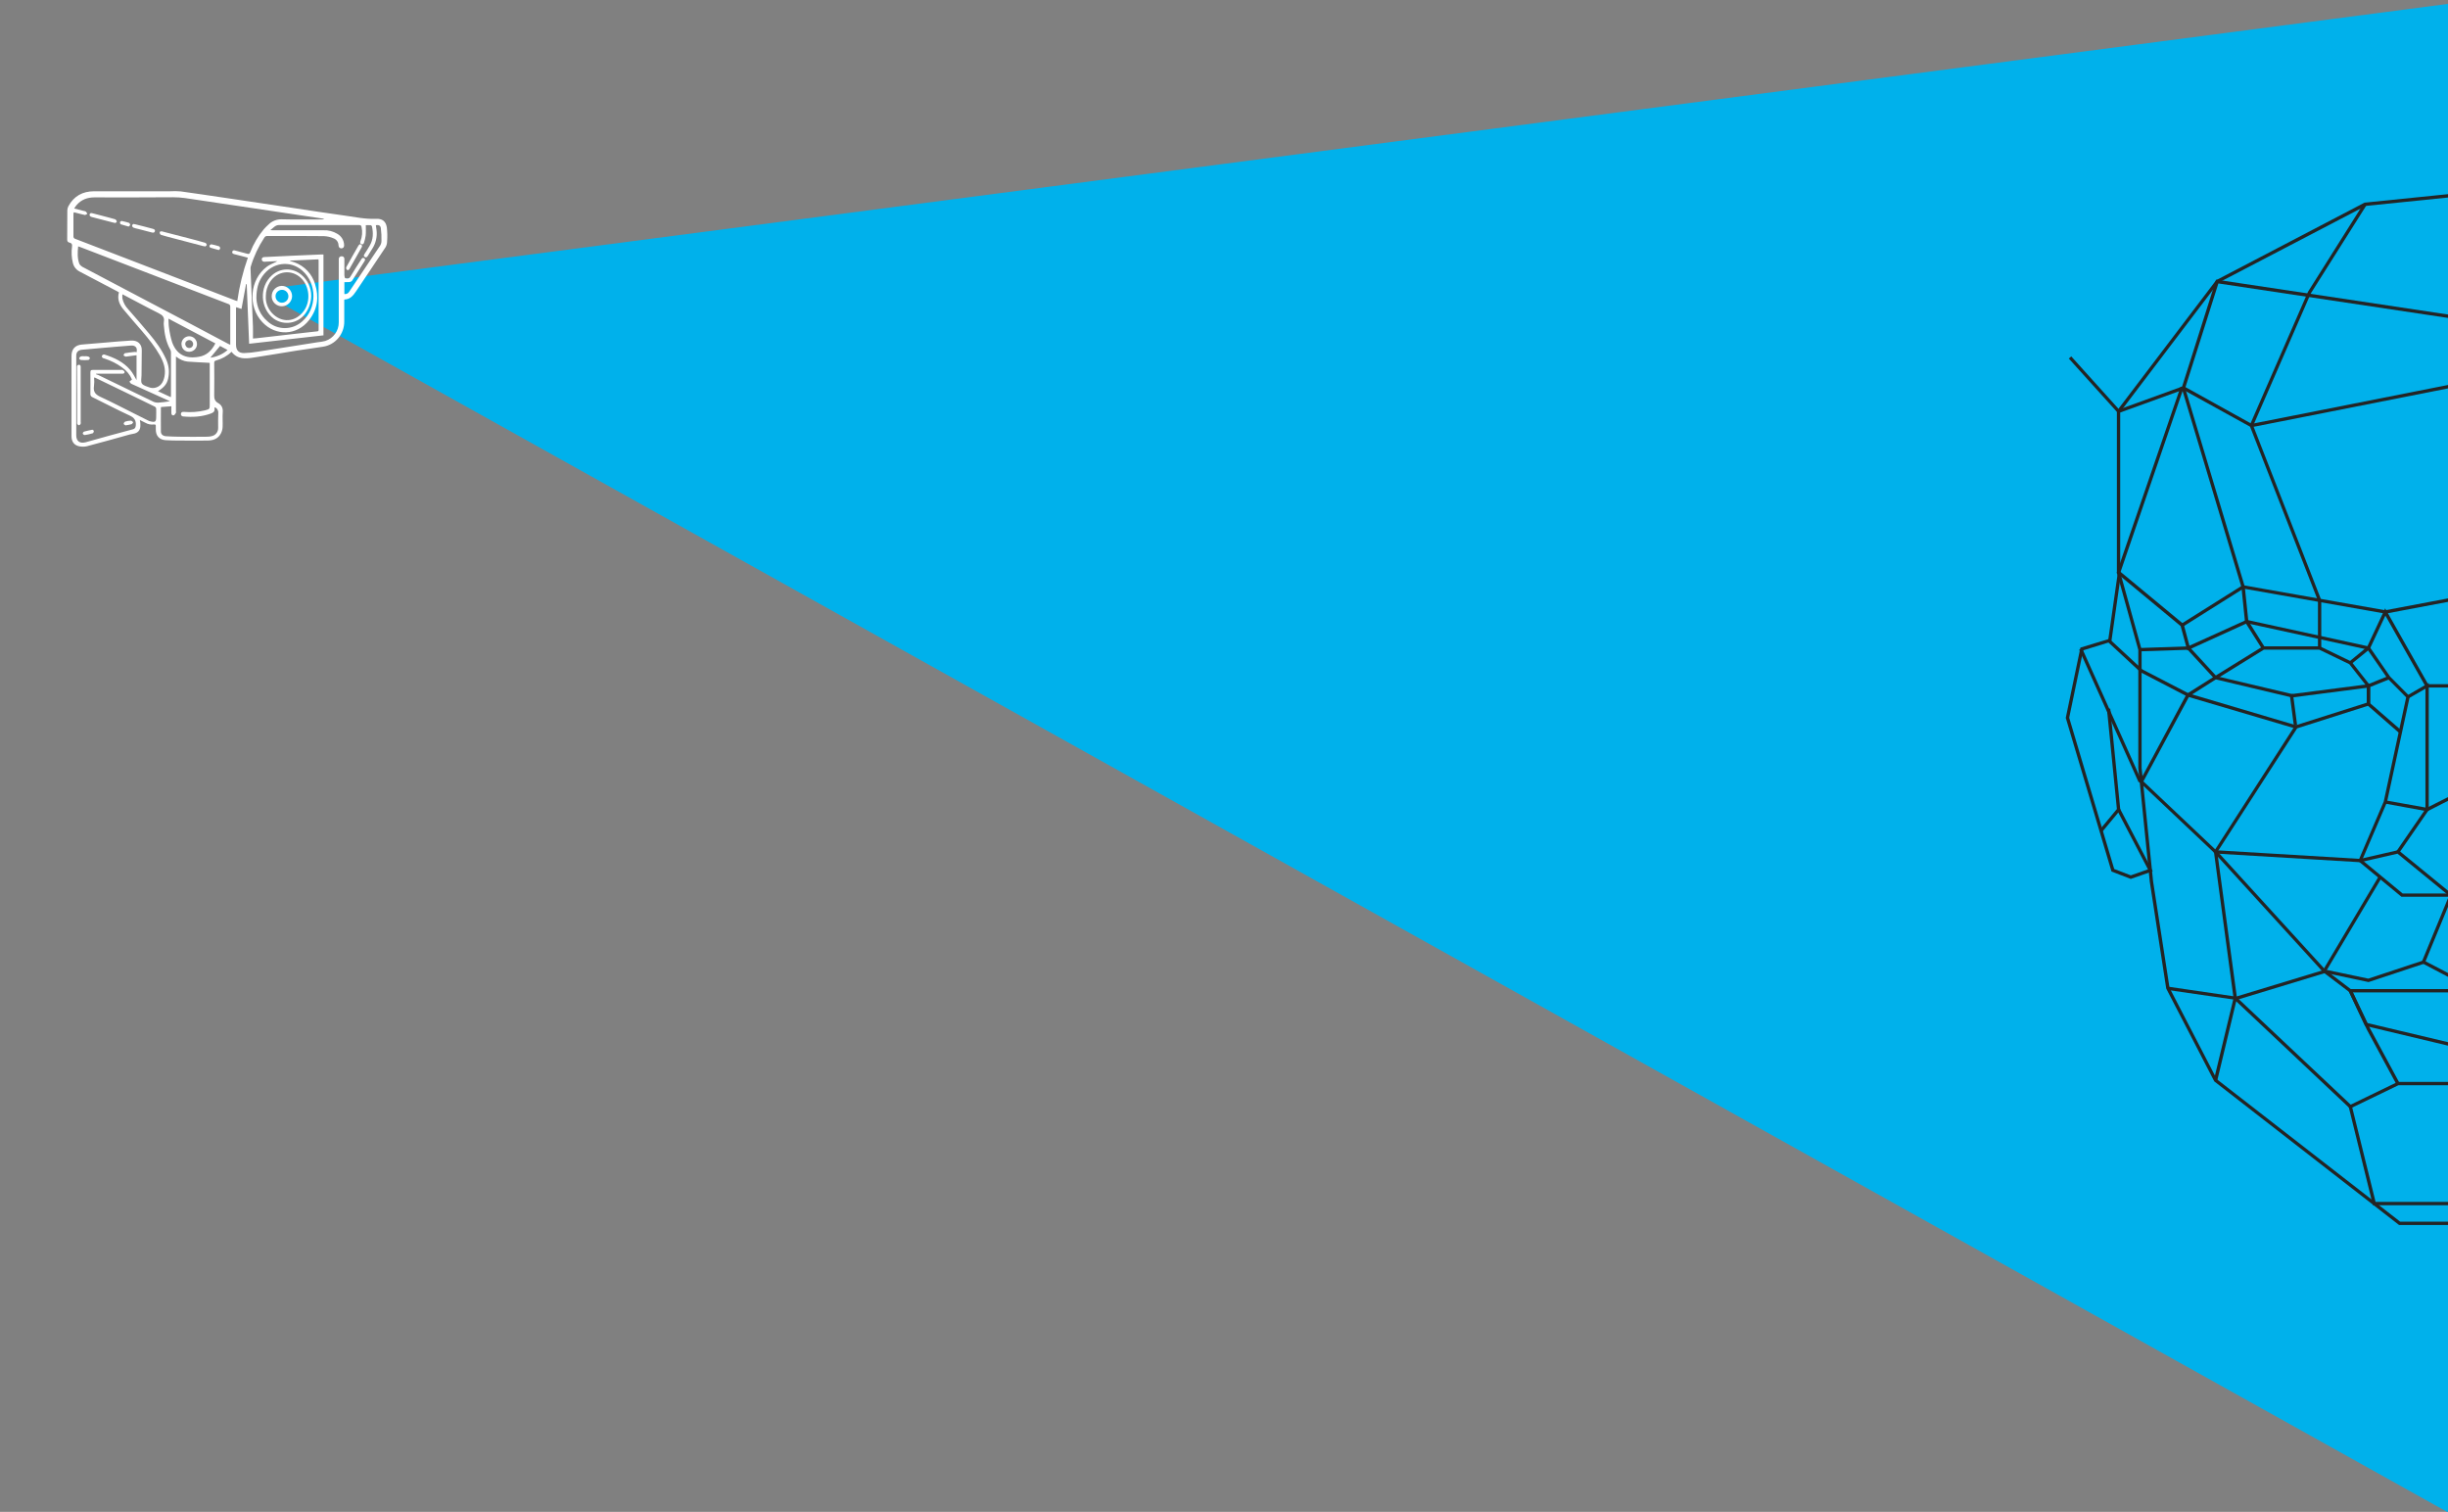 <?xml version="1.0" encoding="utf-8"?>
<!-- Generator: Adobe Illustrator 23.0.0, SVG Export Plug-In . SVG Version: 6.00 Build 0)  -->
<svg version="1.1" id="Capa_1" xmlns="http://www.w3.org/2000/svg" xmlns:xlink="http://www.w3.org/1999/xlink" x="0px" y="0px"
	 viewBox="0 0 1920 1185.7" style="enable-background:new 0 0 1920 1185.7;" xml:space="preserve">
<rect x="0" y="0" width="1920" height="1185.7" fill="#808080" stroke="none"/>
<style type="text/css">
	.st0{clip-path:url(#SVGID_2_);}
	.st1{fill:#00B1EB;}
	.st2{fill:#FFFFFF;}
	.st3{clip-path:url(#SVGID_4_);}
	.st4{fill:#242424;}
</style>
<title>bg</title>
<g>
	<g id="Layer_1">
		<g>
			<defs>
				<rect id="SVGID_1_" y="-1.5" width="1920" height="1196.4"/>
			</defs>
			<clipPath id="SVGID_2_">
				<use xlink:href="#SVGID_1_"  style="overflow:visible;"/>
			</clipPath>
			<g class="st0">
				<path class="st1" d="M220.9,238.1l1717.6,958.3L1943.3,0L220.9,225.1c0,0-7,0.4-7,4.8C213.8,238.1,220.9,238.1,220.9,238.1z"/>
			</g>
		</g>
		<path class="st2" d="M110.1,333.4c0.1,3.9-1.8,6.2-5.6,6.8c-1,0.2-1.9,0.4-2.9,0.6c-11.1,3.1-22.1,6.2-33.2,9.1
			c-1.9,0.5-3.9,0.5-5.8,0.2c-4.3-0.7-6.5-3.6-6.5-7.9v-42.6c0-6.9,0-13.7,0-20.6c0-5.3,3-8.4,8.2-8.8c6-0.5,12-1,17.9-1.5
			c6.8-0.6,13.6-1.2,20.4-1.6c5.3-0.4,8.7,2.7,8.6,7.6c0,6.6-0.1,13.1-0.2,19.7c0,2.2-0.7,4.9,0.3,6.4s3.8,2.3,5.8,3
			c1.3,0.5,2.7,0.6,4.1,0.4c4.8-0.9,6.9-4.4,7.8-8.9c1.2-6-0.7-11.3-3.5-16.4c-3.9-6.9-8.8-13-13.9-19s-10.1-11.5-15-17.5
			c-3-3.7-4.8-8-3.3-13.1c-0.5-0.3-0.9-0.6-1.3-0.8c-9.8-5.1-19.5-10.3-29.3-15.4c-2.7-1.3-4.8-3.8-5.5-6.7
			c-1.1-4.3-1.3-8.7-0.7-13.1c0.2-1.7-0.2-2.6-1.9-3c-1.4-0.3-1.9-1-1.9-2.5c0.1-7.6,0-15.1,0.1-22.7c0-1.1,0.3-2.3,0.8-3.3
			c4.3-8,11.2-11.8,20.2-11.8c19.9,0,39.7,0,59.6,0c2.8-0.2,5.5-0.1,8.3,0.1c11.7,1.6,23.4,3.4,35.1,5.1l52.4,7.8
			c13.8,2.1,27.5,4.2,41.3,6.1c8.1,1.1,16.1,2.9,24.4,2.5c4.9-0.2,7.7,1.9,8.5,6.7c0.4,3.7,0.5,7.3,0.2,11c0,1.6-0.4,3.2-1.2,4.6
			c-7.6,11.6-15.5,23-23.1,34.5c-2.3,3.4-4.6,6.3-9,6.5c0,0-0.1,0.1-0.3,0.2c0,5.6,0,11.3,0,17c0.1,9.8-6.9,18.3-16.6,19.8
			c-6.9,1.1-13.9,2-20.9,3.1c-11.2,1.8-22.3,3.7-33.5,5.4c-6.4,1-12.7,1.6-17.4-4.5c-3.4,3.3-7.6,5.6-12.1,6.8
			c-1.2,0.3-1.5,0.8-1.5,2c0.1,8.3,0.1,16.6,0,24.9c-0.1,2.9,0.4,5,3.1,6.5s3.9,4,3.6,7.3c-0.3,3.9,0.1,7.7-0.1,11.6
			c-0.1,1.8-0.6,3.6-1.5,5.2c-2.2,4-6.1,5.3-10.4,5.3c-7,0.1-14,0.1-21,0c-4,0-8,0-11.9-0.3c-4.9-0.4-7.6-3.4-7.6-8.4
			c0-0.8,0-1.6,0-2.4c0.1-1.1-0.2-1.7-1.6-1.5c-2.3,0.3-4.6-0.2-6.7-1.4c-1.3-0.7-2.6-1.3-4.2-2.1
			C110.1,331.4,110.1,332.4,110.1,333.4z M194.4,202.1c-1.3-0.4-2.5-0.7-3.7-1c-2.3-0.6-4.7-1.2-7-1.8c-1.1-0.3-1.9-0.8-1.5-2
			s1.4-1.1,2.3-0.8c3.1,0.8,6.3,1.6,9.4,2.5c1.3,0.4,1.8,0.1,2.3-1.1c2.6-6.6,6.2-12.7,10.7-18.1c1.2-1.3,2.4-2.6,3.8-3.8
			c2.7-2.7,6.5-4.1,10.3-4c10.6,0.3,21.3,0.1,31.9,0.1c0.5,0,1-0.1,1.4-0.3c-0.5-0.1-0.9-0.3-1.4-0.4l-52.9-7.9
			c-15.2-2.3-30.5-4.6-45.7-6.8c-6.2-0.9-12.4-2.1-18.7-2c-20.5,0.2-41,0.1-61.5,0.1c-5.5,0-10.3,1.7-14,6c-0.7,0.8-1.2,1.6-1.9,2.7
			l7.3,1.9c0.6,0.1,1.2,0.2,1.8,0.5c0.5,0.5,0.9,1.1,1.2,1.8c-0.7,0.3-1.4,1-2,0.9c-2.4-0.5-4.8-1.2-7.2-1.8
			c-0.4-0.1-0.9-0.2-1.5-0.3c-0.1,0.5-0.1,1-0.2,1.5c0,5.8,0,11.5,0,17.3c-0.1,1,0.6,1.9,1.6,2.1c29.5,11.3,58.9,22.7,88.4,34
			l37.1,14.3c0.4,0.1,0.8,0.2,1.4,0.4C187.7,224.6,190.5,213.2,194.4,202.1z M189.4,242.3l-4.2-1.4c0,0.7-0.1,1.2-0.1,1.8
			c0,9.2,0,18.4,0,27.5c0,4.4,1.9,6.7,6.3,6.7c3.6-0.1,7.2-0.5,10.8-1.1c15.7-2.4,31.3-4.9,47-7.4c2-0.2,4-0.5,5.9-1
			c6.4-2,10.7-8,10.6-14.7v-48c0-0.5,0-0.9,0-1.4c-0.1-1.2,0.8-2.2,1.9-2.3c0.1,0,0.2,0,0.4,0c1.1-0.1,2.1,0.8,2.1,1.9
			c0,0.1,0,0.2,0,0.4c0,4.2,0,8.3,0,12.5c0,0.9,0.4,2.4,0.7,2.4c1.4,0.2,3,0.6,4-1.2c2.6-4.5,5.5-8.8,8.3-13.2
			c0.6-0.9,1.2-2.1,2.5-1.3s0.6,1.9,0,2.8c-3.1,4.9-6.2,9.9-9.4,14.8c-0.5,0.6-1.2,1-2,1.1c-1.4,0.1-2.7,0.1-4.1,0.1v9.3
			c1.4,0.2,2.9-0.4,3.7-1.7c8.1-12.1,16.2-24.1,24.3-36.2c0.7-1.1,1.1-2.4,1.1-3.7c0.1-3.4-0.1-6.8-0.5-10.1
			c-0.3-2.1-1.6-2.6-3.9-2.3c0.1,1.2,0.3,2.5,0.5,3.7c0.7,5.2-0.5,10.5-3.4,14.9c-1.2,1.8-2.4,3.7-3.5,5.6c-0.6,0.9-1.3,1.4-2.3,0.8
			s-0.8-1.6-0.2-2.4c1.4-2.1,2.8-4.3,4-6.4c2.9-4.9,3-10.1,1.8-15.4c-0.2-0.4-0.6-0.7-1-0.8c-1.4-0.1-2.7,0-3.8,0
			c0,2.9,0.2,5.6-0.1,8.2c-0.3,1.9-0.7,3.7-1.3,5.5c-0.3,1-1,1.7-2.1,1.2s-1-1.4-0.7-2.3c1.4-3.5,1.7-7.4,0.9-11.1
			c-0.2-1.1-0.6-1.6-1.9-1.6c-21,0-42,0-63,0c-2.7,0-4.3,2.2-6.7,4c1.1,0,1.7,0.1,2.4,0.1c13.1,0,26.2,0,39.3,0
			c3.8-0.2,7.6,0.8,10.9,2.8c3.2,1.8,5.2,5.2,5.3,8.8c0.1,1.6-0.8,2.6-2.1,2.6s-2.2-0.8-2.3-2.4c0-2.4-1.5-4.5-3.7-5.4
			c-2.5-1.1-5.1-1.7-7.8-1.8c-14.8-0.2-29.6-0.1-44.3-0.1c-1-0.1-1.9,0.4-2.4,1.3c-4.6,7-8.2,14.6-10.6,22.6
			c-0.2,0.6-0.2,1.2-0.2,1.9c0.6,15.1,1.3,30.1,1.9,45.2c0.1,3,0,6.1,0,9.4c1.2-0.1,1.9-0.1,2.7-0.2l41.1-4.7
			c2.2-0.3,4.4-0.5,6.5-0.7c0.9-0.1,1.2-0.3,1.2-1.3c0-18,0-36,0-54c0-0.3-0.1-0.7-0.1-1.2l-22.3,1v0.3c1.2,0.4,2.4,0.6,3.6,1.1
			c7.7,2.8,13.7,9.1,16,17c3.3,10.2,1.9,19.9-4.8,28.4c-9.4,12-26.1,12.6-36.5,1.5c-11.7-12.4-10-33.5,3.6-43.6
			c2-1.5,4.6-2.4,6.9-3.6c0.4-0.2,0.8-0.4,1.1-0.7l-8.6,0.4c-0.4,0-0.8,0.1-1.2,0.1c-1.3,0-2.2-0.5-2.3-1.8s0.9-1.9,2.2-1.9
			c6.9-0.3,13.8-0.6,20.8-1l23-1c0.7,0,1.5,0,2.4,0v63.4l-58.3,6.6c-0.6-15.7-1.3-31.2-1.9-46.7l-0.5-0.1
			C191.8,229.2,190.6,235.7,189.4,242.3L189.4,242.3z M180.6,268.5c0-9.3,0-18.6,0-27.9c0.1-1-0.5-2-1.5-2.2
			c-38.6-14.8-77.2-29.6-115.8-44.5l-2-0.7c-0.5,4.7-0.7,9.3,0.9,13.6c0.5,1,1.3,1.8,2.3,2.4c19,10.1,38,20.1,57.1,30.1
			s38.1,20.1,57.3,30.3l1.7,0.8L180.6,268.5z M78.9,295c13.9,6.8,27.8,13.5,41.7,20.2c1,0.4,2.1,0.6,3.2,0.6
			c3.1-0.2,6.3-0.6,9.4-1.1c-0.4-0.2-0.8-0.5-1.2-0.6c-9.7-4.4-19.3-8.7-29-13.1c-0.6-0.3-1-1.1-1.5-1.7l1.7-1.4
			c0.1-0.1,0.2-0.1,0.3-0.3c-1.6-3.8-4.3-7-7.7-9.4c-4.2-3.1-8.9-5.4-13.8-7c-0.6-0.1-1.1-0.3-1.6-0.6c-0.4-0.4-0.6-0.9-0.5-1.5
			c0.2-0.5,0.8-0.8,1.3-1.1c0.2-0.1,0.6,0.1,0.8,0.1c7.7,2.4,14.9,5.8,20.2,12.1c2.1,2.5,3.5,5.5,4.9,7.9v-19.5
			c-2.8,0.4-5.6,0.8-8.4,1.1c-0.6,0-1.3-0.7-1.9-1c0.4-0.6,0.7-1.7,1.2-1.7c2.6-0.5,5.1-0.7,7.7-1c0.5,0,1,0.1,1.4,0.3
			c0.9-3.4-0.8-5.6-4.4-5.3c-8.3,0.6-16.7,1.4-25,2.1c-4.5,0.4-9,0.8-13.4,1.2c-3,0.3-4.5,1.8-4.5,4.8s0,6,0,9c0,17.8,0,35.5,0,53.3
			c0,4.5,2.7,6.6,7.2,5.5c6.3-1.7,12.7-3.5,19-5.3c6.1-1.6,12.1-3.2,18.2-4.9c1.5-0.4,2.1-1.2,2.3-2.9c0.4-4.1-1.2-6.3-5-8
			c-9.8-4.5-19.3-9.6-29-14.3c-1-0.4-1.7-1.4-1.6-2.5c0.1-5.5,0-11,0-16.5c0-2.1,0.3-2.4,2.4-2.4h22c0.3,0,0.7-0.1,0.8,0
			c0.6,0.4,1.4,0.9,1.6,1.5c0.2,1-0.6,1.5-1.7,1.5c-3.5,0-7,0-10.6,0h-10l-0.1,0.4C76.6,293.8,77.7,294.4,78.9,295z M126.4,319.2
			c-0.1,0.2-0.2,0.3-0.2,0.4c0,6.3-0.1,12.6,0,18.9c0,2,1.5,3.4,3.8,3.6c3.5,0.3,7,0.3,10.5,0.4c7.3,0.1,14.7,0.1,22,0
			c1.4,0,2.8-0.2,4.1-0.6c2.7-0.8,4.6-3.4,4.5-6.3c0-3.9-0.1-7.7,0.1-11.6c0.2-2-0.9-3.9-2.8-4.6c-0.1,0.3-0.2,0.6-0.2,0.8
			c0.5,2.4-0.9,3.4-2.8,4.1c-7,2.6-14.3,3-21.7,2.3c-0.9,0-1.7-0.7-1.8-1.6c0-0.2,0-0.3,0-0.5c0.2-1.3,1.1-1.6,2.3-1.5
			c5.6,0.5,11.2,0.1,16.7-1.2c3.6-1,3.6-1,3.6-4.7c0-10.1,0-20.2,0-30.3v-2.2c-0.5,0-0.9-0.1-1.2-0.1c-5.4-0.3-10.7-0.5-16-0.9
			c-3.3-0.3-6.3-1.7-9.3-4v42.8c0,0.5,0.2,1.1-0.1,1.5c-0.4,0.7-1,1.6-1.6,1.8c-1.1,0.3-1.9-0.5-1.9-1.6c-0.1-1.8,0-3.5,0-5.5
			L126.4,319.2z M134,311.5c0.1-0.8,0.1-1.3,0.1-1.8c0-11,0-22,0-33.1c0-0.8-0.1-1.6-0.5-2.3c-3.4-6-4.6-12.5-5.1-19.2
			c-0.1-0.9-0.1-1.7,0-2.6c0.7-3.6-0.9-5.3-4.1-6.9c-9.1-4.5-18-9.4-27-14.1c-0.3-0.2-0.6-0.3-1.4-0.7c-0.1,1.1-0.1,2.2,0,3.3
			c0.7,3.2,2.3,6.1,4.5,8.4c5.6,6.4,11.2,12.8,16.6,19.3c5.2,6.2,9.9,12.6,13.2,20c1.9,4.2,2.6,8.8,1.9,13.3
			c-0.7,5.3-2.8,8.3-8.3,11.7L134,311.5z M73.7,302.9c-0.7,4.5,1.3,6.6,5.2,8.4c9.2,4.2,18.2,9,27.3,13.5c3.3,1.7,6.7,3.3,10,5
			c0.5,0.3,1,0.5,1.6,0.6c4,1,4.7,0.4,4.7-3.6c0-2.1,0.1-4.2,0-6.2c0-0.6-0.4-1.2-0.9-1.6c-15.6-7.6-31.3-15.3-47-22.8
			c-0.2-0.1-0.5-0.1-0.8-0.1C74,298.4,74,300.7,73.7,302.9L73.7,302.9z M209.7,251.9c7.7,7.2,19.6,7.2,27.4,0.1
			c11.6-10.1,11.7-29.4,0.1-39.7c-9.7-8.6-24-6.5-31.5,4.5c-3.1,4.5-4.6,9.7-4.6,17.2C201.4,241,204.5,247.5,209.7,251.9
			L209.7,251.9z M132.1,249.9c0.2,2.8,0.1,5.1,0.5,7.4c0.5,3.8,1.3,7.5,2.4,11.1c3.4,9.4,10.3,13.3,21,11.4
			c6.1-1,10.1-4.9,12.9-10.5L132.1,249.9z M172.6,271.3l-7.6,9.2c5-0.6,9.7-2.7,13.5-6L172.6,271.3z"/>
		<path class="st2" d="M161,193.3c0.4-0.4,1.2-0.9,1.2-1.3c-0.2-0.7-0.6-1.3-1.3-1.6c-3.3-1-6.6-1.8-9.8-2.7l-23.2-6
			c-0.2-0.1-0.4-0.2-0.7-0.2c-0.9-0.2-2-0.1-2,1c0.1,0.8,0.6,1.5,1.3,1.8c3.3,1,6.7,1.8,10,2.7l22.9,6
			C159.7,192.9,160.1,193.1,161,193.3z"/>
		<path class="st2" d="M90.6,174.9c0.3-0.3,1.1-0.9,1-1.2c-0.1-0.7-0.6-1.3-1.2-1.7c-3.3-1-6.7-1.8-10-2.7c-2.6-0.7-5.1-1.4-7.7-2
			c-1-0.3-2.1-0.4-2.4,0.8s0.6,1.8,1.7,2.1l17,4.4C89.4,174.7,89.8,174.7,90.6,174.9z"/>
		<path class="st2" d="M104.7,175.6c-0.3,0.3-1.1,0.7-1.1,1.2c0,0.7,0.4,1.3,1,1.7c1.3,0.5,2.6,0.8,4,1.1c3.5,0.9,6.9,1.8,10.4,2.7
			c1.1,0.3,2.2,0.3,2.5-1s-0.8-1.6-1.8-1.9c-4.5-1.2-9-2.4-13.6-3.5C105.7,175.9,105.4,175.8,104.7,175.6z"/>
		<path class="st2" d="M171.6,196.1c0.4-0.4,1.1-0.8,1.1-1.3s-0.4-1.5-0.8-1.6c-2-0.7-4.1-1.2-6.1-1.6c-0.4-0.1-1.3,0.6-1.5,1.1
			c-0.1,0.6,0.2,1.2,0.6,1.5C167,194.9,169.2,195.4,171.6,196.1z"/>
		<path class="st2" d="M100.9,177.7c0.4-0.4,1.1-0.8,1.2-1.3c0-0.6-0.3-1.2-0.8-1.6c-1.9-0.6-3.9-1.1-5.8-1.5
			c-0.6,0-1.1,0.4-1.4,0.9c-0.1,0.5,0.3,1.6,0.6,1.7C96.5,176.5,98.6,177,100.9,177.7z"/>
		<path class="st2" d="M282.3,191.5c-0.4,0.3-0.8,0.6-1.1,1c-3.2,5.6-6.5,11.3-9.6,17c-0.2,0.7-0.1,1.4,0.4,2
			c0.7,0.7,1.6,0.3,2.1-0.6c3.2-5.7,6.4-11.3,9.6-17c0.5-0.7,0.3-1.7-0.5-2.1C282.9,191.6,282.6,191.5,282.3,191.5z"/>
		<path class="st2" d="M60.5,309.8c0,7.1,0,14.2,0,21.3c0,0.5-0.1,1,0.1,1.4s0.9,1,1.3,1c0.6-0.1,1.1-0.5,1.3-1
			c0.2-0.5,0.2-1,0.1-1.5v-42.7c0-1.1,0-2.3-1.5-2.2s-1.4,1.1-1.4,2.2C60.5,295.4,60.5,302.6,60.5,309.8z"/>
		<path class="st2" d="M72.5,337c-2.4,0.5-4.5,0.9-6.6,1.5c-0.6,0.3-1,1-1,1.6c0.3,0.6,0.9,1,1.6,1.1c2.1-0.3,4.2-0.8,6.2-1.4
			c0.4-0.1,0.9-1.1,0.9-1.7S72.8,337.2,72.5,337z"/>
		<path class="st2" d="M66.3,279.4c-1-0.1-2-0.1-2.9,0.1c-0.6,0.3-1.1,0.8-1.3,1.5c-0.1,0.4,0.8,1.2,1.3,1.3c2,0.2,3.9,0.2,5.9,0
			c0.6-0.2,1.1-0.8,1.2-1.4c0-0.5-0.8-1.2-1.4-1.3C68.1,279.3,67.2,279.3,66.3,279.4z"/>
		<path class="st2" d="M98.4,333.6c1.6-0.2,3.1-0.5,4.7-0.9c0.6-0.2,1-1,1.4-1.6c-0.6-0.4-1.2-1.2-1.8-1.2c-1.5,0-3,0.3-4.4,0.7
			c-0.7,0.3-1.2,1-1.3,1.8C97,332.8,98,333.3,98.4,333.6z"/>
		<path class="st2" d="M239.4,246c-5.8,7.8-16.7,9.5-24.6,4c-10.9-8-11.6-25.2-1.5-34.1c6.6-6,16.6-6.1,23.3-0.2
			c4.8,4.1,7.5,10.1,7.5,16.4C244,237,242.4,241.9,239.4,246z M213.3,245.5c7.6,8.1,18.6,7.3,25.1-1.8c5.4-7.6,4.4-19.1-2.3-25.6
			c-7.5-7.2-18.9-5.7-24.5,3.3c-2,3.2-3.1,7-3.1,10.8C208.2,237.1,210,241.9,213.3,245.5z"/>
		<path class="st2" d="M142.3,269.9c0-3.4,2.6-6.1,6-6.2c3.4,0,6.1,2.6,6.2,6s-2.6,6.1-6,6.2c0,0-0.1,0-0.1,0c-3.3,0.1-6-2.5-6-5.8
			C142.3,270.1,142.3,270,142.3,269.9z M151.5,269.9c0-1.7-1.3-3.2-3-3.2c-1.7,0-3.2,1.3-3.2,3c0,1.7,1.3,3.2,3,3.2c0,0,0,0,0.1,0
			C150,273,151.4,271.7,151.5,269.9L151.5,269.9z"/>
		<path class="st2" d="M213.1,232.3c0-4.4,3.5-8,7.9-8.1c4.4,0,8,3.5,8.1,7.9c0,4.4-3.5,8-7.9,8.1c-4.3,0.1-8-3.3-8.1-7.6
			C213.1,232.5,213.1,232.4,213.1,232.3z M216.1,232.3c0,2.8,2.2,5.1,5,5.1s5.1-2.2,5.1-5s-2.2-5.1-5-5.1S216.1,229.5,216.1,232.3z"
			/>
		<g>
			<defs>
				<rect id="SVGID_3_" y="-1.3" width="1920" height="1196.4"/>
			</defs>
			<clipPath id="SVGID_4_">
				<use xlink:href="#SVGID_3_"  style="overflow:visible;"/>
			</clipPath>
			<g class="st3">
				<polygon class="st4" points="1960.9,960.7 1881.6,960.7 1736.7,848.1 1699.1,775.5 1699,775.3 1686.1,691.5 1677.1,602.3 
					1677.1,509.7 1660.3,449.1 1660.3,322.2 1738.1,219.8 1738.4,219.6 1854.6,158.9 1854.9,158.9 1933.5,150.9 1933.8,153.5 
					1855.4,161.5 1739.8,221.8 1662.9,323.1 1662.9,448.8 1679.7,509.4 1679.7,602.3 1688.7,691.2 1701.6,774.7 1738.7,846.4 
					1882.5,958.1 1960.9,958.1 				"/>
				<polygon class="st4" points="1982.6,945.2 1861.1,945.2 1841.9,867.2 1880.5,848.5 1933.6,848.5 1933.6,851.1 1881.1,851.1 
					1844.9,868.6 1863.2,942.6 1982.6,942.6 				"/>
				<polygon class="st4" points="1842.5,868.8 1753.9,785.3 1739,847.5 1736.4,846.9 1752.4,780.3 1844.3,866.9 				"/>
				<polygon class="st4" points="1754.7,784.3 1700.1,776.4 1700.5,773.8 1751.6,781.3 1736.5,668.7 1677.9,613.3 1715.1,544.1 
					1737,530.3 1738.4,532.5 1717.1,546 1681.1,612.8 1738.9,667.5 1739,667.9 				"/>
				<polygon class="st4" points="1671.2,689.3 1656.1,683.5 1655.9,682.9 1620.2,563 1631.7,507.9 1654.4,501 1680.3,525 
					1716.6,543.8 1801.2,568.9 1800.5,571.4 1715.6,546.3 1678.7,527.1 1653.7,503.9 1633.9,510 1622.9,562.9 1658.2,681.5 
					1671.2,686.5 1684.7,681.8 1660.5,635.5 1662.8,634.3 1688.4,683.3 				"/>
				<polygon class="st4" points="1856.6,538.7 1842.6,520.9 1819,509.5 1775.6,509.5 1738.4,532.5 1737,530.3 1774.8,506.9 
					1819.6,506.9 1844.2,518.8 1858.6,537.1 				"/>
				<polygon class="st4" points="1933.6,703.3 1883.5,703.3 1849.6,675.3 1869.6,628.6 1887.2,546.9 1872.6,532.2 1856.8,509.4 
					1762.3,488.8 1715.5,510.1 1710.3,491 1660.1,449.4 1660.4,448.5 1710.3,303.2 1712.7,304.1 1663.2,448.5 1712.7,489.5 
					1717.2,506.4 1762,486.1 1858.4,507.1 1874.6,530.6 1890,546.1 1889.9,546.8 1872.1,629.3 1872,629.5 1852.7,674.5 
					1884.4,700.7 1933.6,700.7 				"/>
				<polygon class="st4" points="1879.6,850.5 1856.4,807.6 1842.4,777.9 1821.3,761.9 1865.7,687.2 1867.9,688.5 1824.7,761.2 
					1844.4,776.2 1858.8,806.4 1881.9,849.2 				"/>
				<polygon class="st4" points="1922.3,820.6 1854.9,804.5 1841.3,775.7 1921,775.7 1921,766.6 1899.1,755.1 1920.8,702.5 
					1880.4,669.5 1851.2,676.2 1851.1,676.2 1737.6,669.4 1737.8,666.8 1851,673.6 1881.1,666.7 1923.9,701.7 1902.4,753.9 
					1923.7,765 1923.7,778.3 1845.4,778.3 1856.7,802.3 1922.4,817.9 1988.7,805.9 1989.1,808.4 				"/>
				<polygon class="st4" points="1881.8,668.8 1879.7,667.3 1902.3,634.5 1902.3,540.1 1889.3,547.6 1888,545.4 1904.9,535.6 
					1904.9,635.3 1904.7,635.6 				"/>
				<polygon class="st4" points="1933.6,539.2 1902.8,539.2 1870.9,482.8 1858.6,509.1 1844.2,520.8 1842.6,518.8 1856.5,507.4 
					1870.7,477.1 1904.4,536.6 1933.6,536.6 				"/>
				<polygon class="st4" points="1712.2,491.4 1710.8,489.2 1759,458.9 1759.5,459 1870.8,478.6 1933.3,466.8 1933.8,469.4 
					1870.8,481.3 1870.6,481.2 1759.6,461.6 				"/>
				<polygon class="st4" points="1774.1,508.9 1760.8,487.9 1758,460.5 1711.6,305.9 1661.3,324.1 1622.6,281.2 1624.5,279.5 
					1662,321.1 1713.3,302.5 1713.7,303.9 1760.6,460 1763.4,487 1776.3,507.5 				"/>
				<polygon class="st4" points="1765.6,335.1 1710.9,304.9 1738.1,219.3 1938.2,249.4 1937.8,252 1739.9,222.3 1714.1,303.6 
					1766,332.4 1937.8,298.4 1938.3,301 				"/>
				
					<rect x="1630.8" y="474.4" transform="matrix(0.141 -0.99 0.99 0.141 953.822 2050.129)" class="st4" width="54" height="2.6"/>
				
					<rect x="1654.8" y="504" transform="matrix(0.912 -0.409 0.409 0.912 -84.604 726.682)" class="st4" width="2.6" height="114.1"/>
				<polygon class="st4" points="1648.9,652.3 1646.9,650.6 1660.3,634.5 1652.5,556 1655.1,555.7 1663,635.3 				"/>
				<polygon class="st4" points="1857.7,770.2 1822.3,762.7 1736.1,668.2 1800,569 1856.3,551.1 1856.3,539.4 1797.6,547 
					1737,532.6 1715.8,509.6 1678.4,510.8 1678.4,508.2 1716.9,506.9 1738.4,530.3 1797.7,544.3 1858.9,536.4 1858.9,553 
					1801.7,571.2 1739.3,667.9 1823.7,760.4 1857.5,767.5 1900.4,753.3 1901.2,755.8 				"/>
				<polygon class="st4" points="1946.2,639.5 1929.3,623.3 1903.8,636.3 1870.6,630.2 1871,627.7 1903.4,633.5 1929.8,620.2 
					1948,637.6 				"/>
				<polygon class="st4" points="1881.5,574.7 1856.3,552.7 1856.3,537 1873.1,530.2 1874.1,532.7 1858.9,538.8 1858.9,551.5 
					1883.3,572.7 				"/>
				
					<rect x="1798" y="545.4" transform="matrix(0.991 -0.131 0.131 0.991 -57.411 239.623)" class="st4" width="2.6" height="24.7"/>
				<polygon class="st4" points="1820.6,508.2 1818,508.2 1818,471.1 1764.4,333.7 1810.2,228.8 1853.9,159.5 1856.1,160.9 
					1812.4,230.1 1767.2,333.8 1820.6,470.6 				"/>
				
					<rect x="1751.6" y="770.8" transform="matrix(0.957 -0.291 0.291 0.957 -147.316 553.826)" class="st4" width="73" height="2.6"/>
			</g>
		</g>
	</g>
</g>
</svg>
